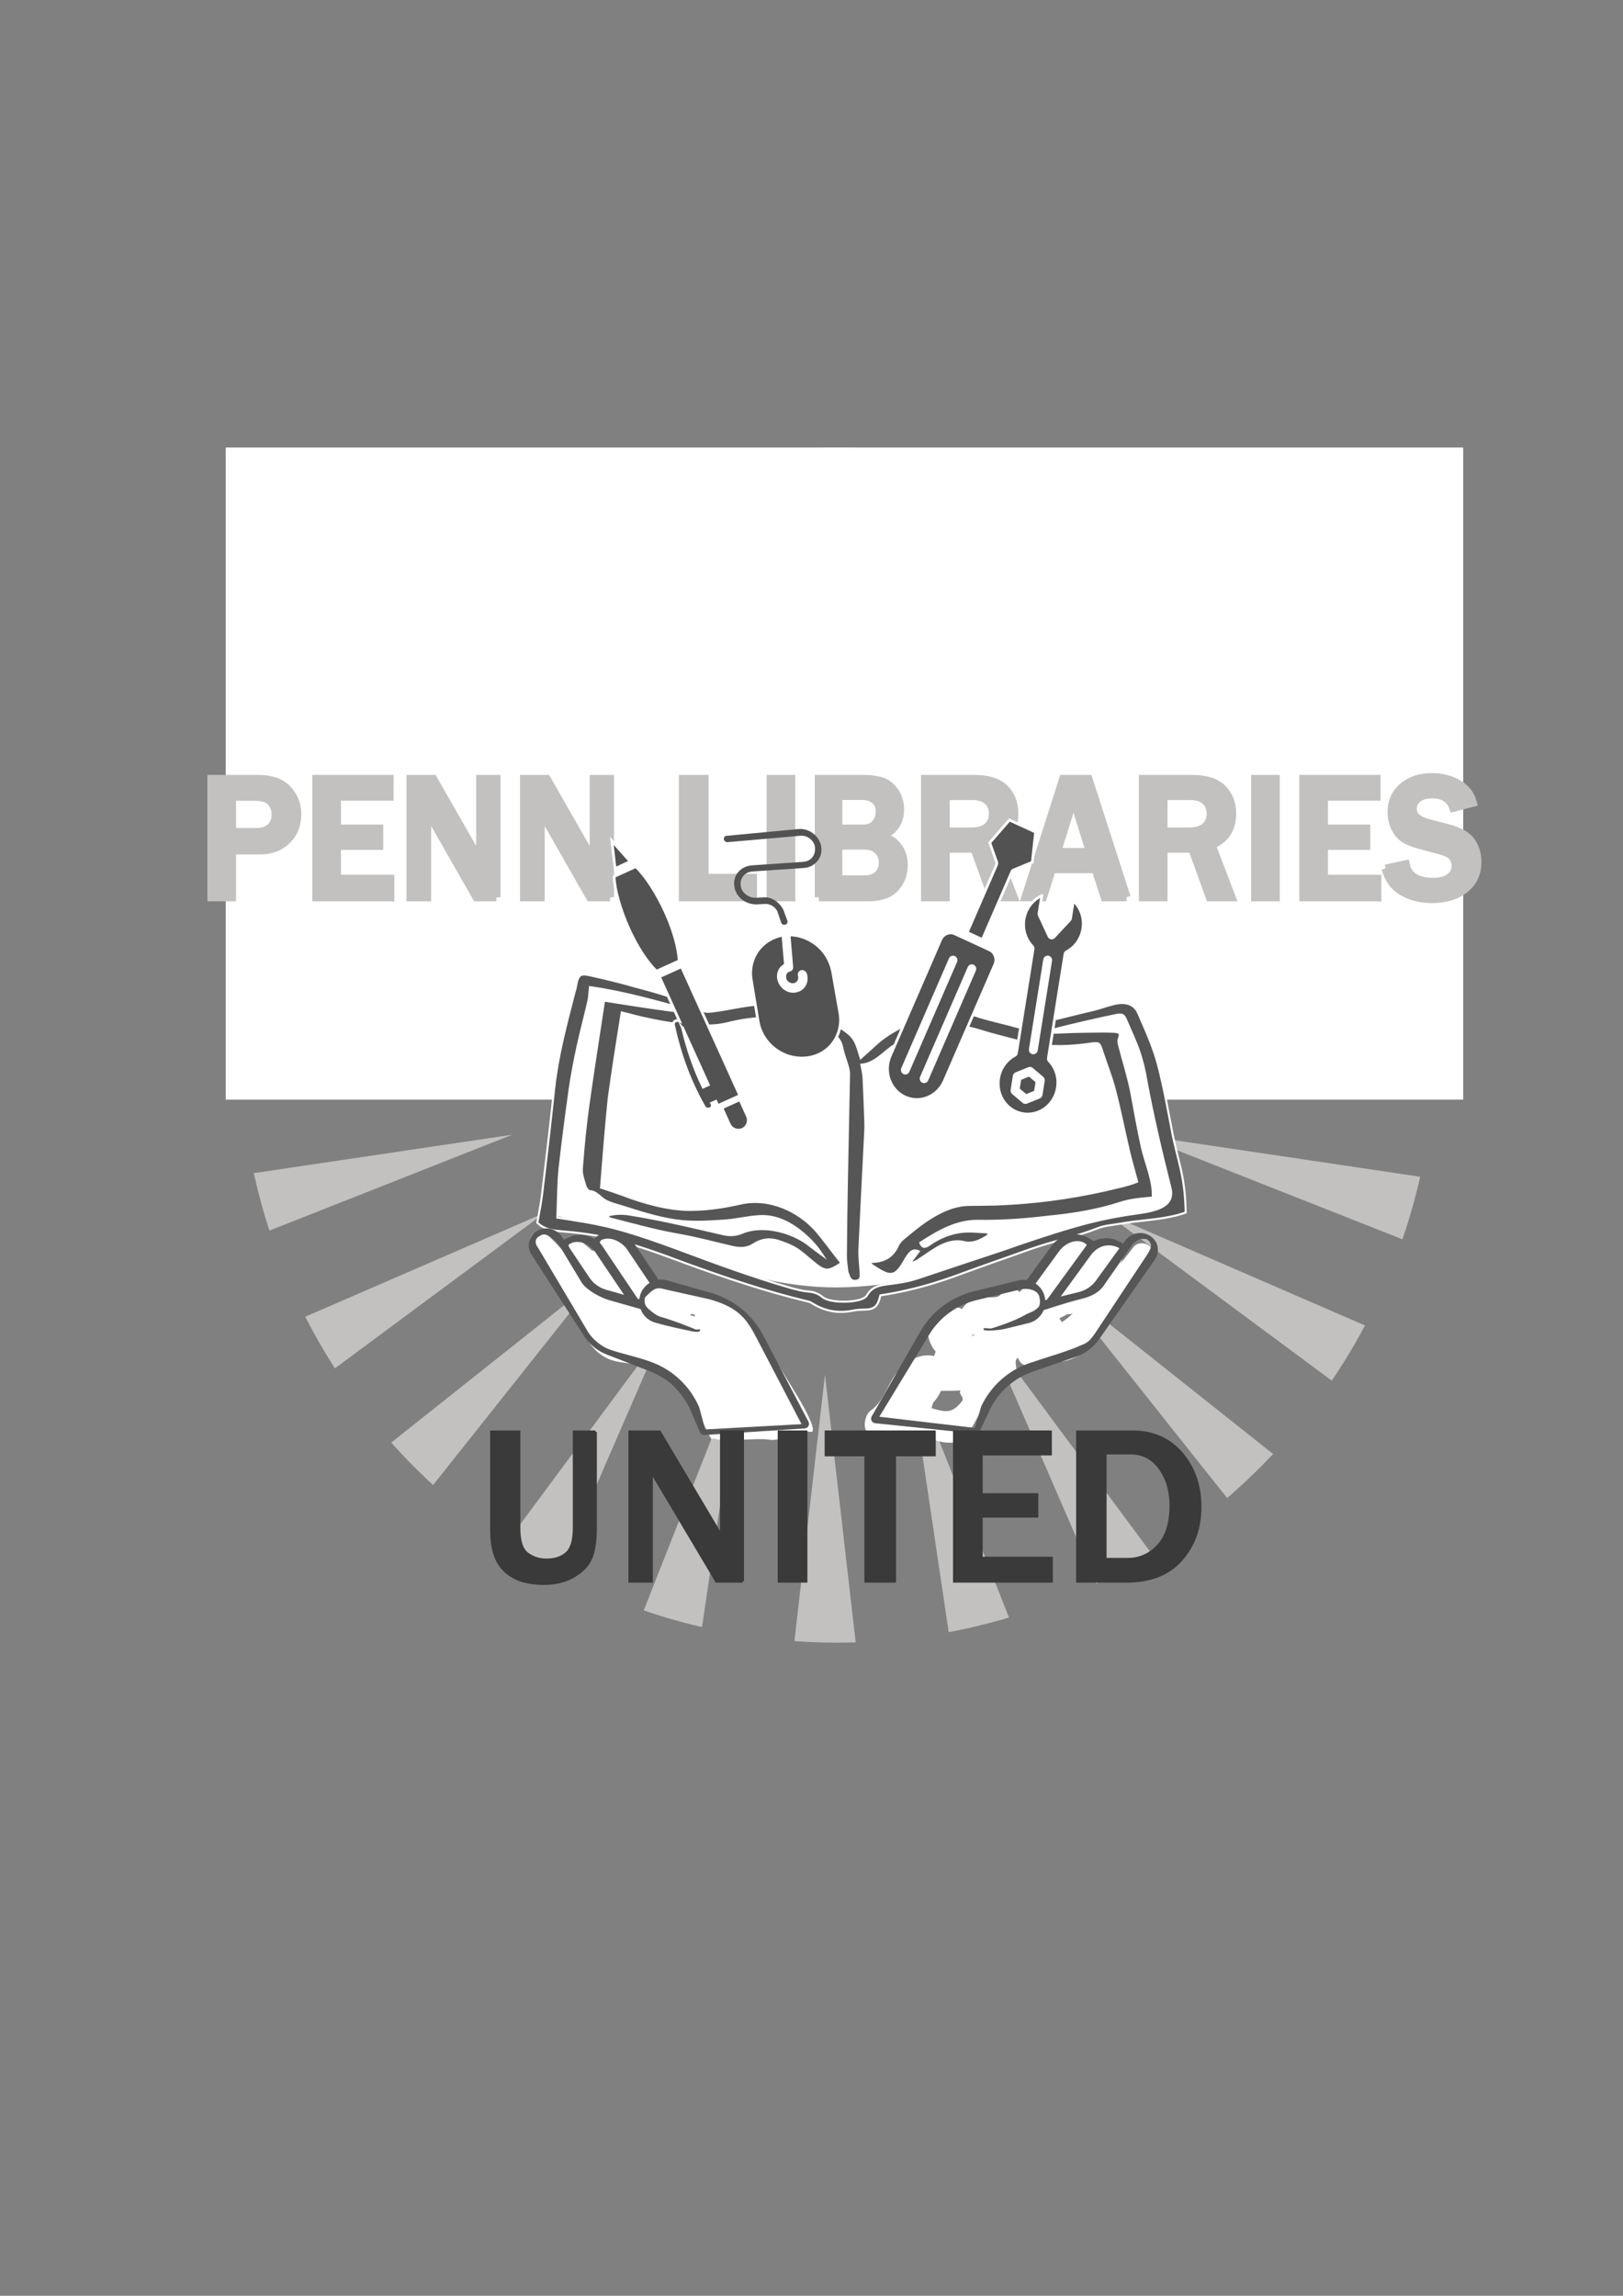 <?xml version="1.0" encoding="UTF-8"?>
<svg id="Layer_1" data-name="Layer 1" xmlns="http://www.w3.org/2000/svg" xmlns:xlink="http://www.w3.org/1999/xlink" viewBox="0 0 595.28 841.89">
  <rect x="0" y="0" width="595.28" height="841.89" fill="#808080" stroke="none"/>
  <defs>
    <style>
      .cls-1 {
        clip-path: url(#clippath);
      }

      .cls-2 {
        fill: none;
      }

      .cls-2, .cls-3, .cls-4, .cls-5, .cls-6 {
        stroke-width: 0px;
      }

      .cls-7 {
        fill: #3a3a3a;
        stroke: #3a3a3a;
      }

      .cls-7, .cls-8, .cls-9, .cls-10 {
        stroke-miterlimit: 10;
      }

      .cls-8, .cls-9 {
        stroke: #fff;
      }

      .cls-8, .cls-4 {
        fill: #515251;
      }

      .cls-9 {
        stroke-width: .75px;
      }

      .cls-9, .cls-3 {
        fill: #565656;
        fill-rule: evenodd;
      }

      .cls-10 {
        stroke: #c2c1c0;
        stroke-width: 3px;
      }

      .cls-10, .cls-5 {
        fill: #c2c1c0;
      }

      .cls-6 {
        fill: #fff;
      }
    </style>
    <clipPath id="clippath">
      <circle class="cls-2" cx="307.14" cy="383.25" r="219.13"/>
    </clipPath>
  </defs>
  <g class="cls-1">
    <path class="cls-5" d="M218.61,301.41l-79.15-99.65-25.75-5.25,5.25,25.75,99.65,79.15ZM187.86,354.63l-118.36-46.74-24.94,8.34,17.47,19.7,125.83,18.71ZM199.72,325.98l-102.24-75.76-26.24,1.61,11.73,23.52,116.75,50.63ZM192.56,165.82l-23.52-11.73-1.61,26.24,75.76,102.24-50.63-116.75ZM183.85,385.37l-126.44-14.51-21.92,14.51,21.92,14.51,126.44-14.51ZM62.04,434.83l-17.47,19.69,24.94,8.33,118.36-46.74-125.83,18.71ZM421.3,385.37l126.44,14.51,21.92-14.51-21.92-14.51-126.44,14.51ZM543.12,335.92l17.47-19.7-24.94-8.33-118.36,46.74,125.83-18.71ZM253.12,144.83l-19.69-17.47-8.33,24.94,46.74,118.36-18.71-125.83ZM522.13,275.35l11.73-23.52-26.24-1.61-102.18,75.76,116.69-50.63ZM437.73,180.27l-1.61-26.24-23.52,11.73-50.69,116.75,75.82-102.24ZM486.19,222.25l5.25-25.75-25.75,5.25-79.15,99.65,99.65-79.15ZM118.96,548.49l-5.25,25.75,25.75-5.25,79.15-99.65-99.65,79.15ZM386.54,469.34l79.15,99.65,25.75,5.25-5.25-25.75-99.65-79.15ZM412.6,604.92l23.52,11.73,1.61-26.24-75.76-102.18,50.63,116.69ZM352.03,625.92l19.7,17.47,8.33-24.94-46.74-118.36,18.71,125.83ZM417.29,416.12l118.36,46.74,24.94-8.33-17.47-19.7-125.83-18.71ZM405.44,444.77l102.24,75.76,26.24-1.61-11.73-23.52-116.75-50.63ZM371.72,127.36l-19.7,17.47-18.71,125.89,46.74-118.36-8.33-25.01ZM167.43,590.48l1.61,26.24,23.52-11.73,50.69-116.75-75.82,102.24ZM233.43,643.39l19.7-17.47,18.71-125.89-46.74,118.36,8.33,25.01ZM288.07,140.2l14.51,126.44,14.51-126.44-14.51-21.92-14.51,21.92ZM288.07,630.55l14.51,21.92,14.51-21.92-14.51-126.44-14.51,126.44ZM83.03,495.4l-11.73,23.52,26.24,1.61,102.24-75.76-116.75,50.63Z"/>
  </g>
  <path class="cls-6" d="M292.74,512.39c-3.68-6.02-7.36-12.05-11.05-18.07-2.93-4.8-5.64-9.95-10.21-13.41-8.24-6.24-19.01-5.38-28.14-9.39-.59-.26-1.17-.36-1.73-.35-5.02-6.52-10.43-12.72-16.24-18.57-3.47-3.49-8.71,1.8-5.39,5.39.15.16.28.32.43.48-1.08.05-2.13.14-3.18.24-1.11-1.03-2.26-2.04-3.43-3.01-.66-.59-1.35-1.16-2.1-1.68-2.8-1.98-6.26,1.33-5.76,4.11-1.68-1.92-3.47-3.75-5.36-5.47-3.33-3.02-7.73.73-5.98,4.62,3.71,8.21,8.8,15.75,15.09,22.21.25.25.5.5.76.74,1.91,4.88,3.59,9.92,7.1,13.92,1.87,2.14,4.25,3.81,6.97,4.68,3.75,1.2,7.75.88,11.48,2.34,7.17,2.79,12.79,8.61,18.09,13.97,2.58,2.62,7.08,15.1,7.31,12.28,3.71,1.57,16.48-.22,20.35.48,5.3.96,10.22-3.78,15.52-2.82,3.09.56-2.68-9.63-4.54-12.67ZM231.75,476.57c-1.26-1.53-2.43-3.33-3.44-4.92,1.15,1.64,2.29,3.28,3.44,4.92ZM254.73,482.77c-.51-.16-1.03-.31-1.55-.45.09-.16.18-.33.25-.5.5.11,1.01.22,1.51.33-.08.2-.15.4-.2.62Z"/>
  <path class="cls-6" d="M415.54,457.57c-1.48,1.97-3.02,3.9-4.59,5.81.73-1.42,1.15-2.99,1.04-4.79-.18-2.93-3.09-4.69-5.74-3.29-2.27,1.2-4.45,2.58-6.51,4.12.31-1.54-.56-3.25-1.85-4.08-3.57-2.29-7.31-.18-9.64,2.83-.21.27-.41.56-.62.83-3.12,2.26-5.63,5.21-7.38,8.57-1.33,1.32-2.66,2.64-3.99,3.96-.78.77-1.55,1.54-2.33,2.32-.18-.15-.34-.32-.52-.47-1.67-1.38-4.91-1.68-5.99.77-.95,2.17-3.89,1.46-5.85,1.57-2.29.13-4.58.49-6.48,1.89-.9.67-1.65,1.49-2.22,2.41-3.93-1.76-8.46-.12-10.85,3.36-1.82,1.13-2.59,3.72-1.63,5.42.06,2.5,1.14,4.88,2.78,6.86-.18.55-.38,1.1-.59,1.64-.32-.1-.66-.17-1.02-.21-5.34-.54-9.79,2.6-12.92,6.67-3.24,4.22-4.67,10.36-9.22,13.44-2.79,1.89-3.42,9.12.67,8.63,5.74-.68,9.95.89,15.68,1.71.77.11,4.37.23,4.99,0,4.73,1.32,8.47,2.64,12.43,0,2.82-1.88,5.79-9.27,7.71-12,1.72-2.43,3.58-5.63,6.5-6.78,3.63-1.43,3.64-7.93-1.01-7.49-.04,0-.08,0-.11,0,.04-.18,5.71,3.67,5.72,3.48,2.39-.71-.91-5.72,1.4-6.83.4,1.57,1.73,2.88,3.62,2.88,2.92,0,5.68-.43,8.35-1.28.11.01.22.03.34.03,8.4.28,14.75-4.76,19.88-12.09,6.13-8.76,10.69-17.44,16.52-26.07,2.8-4.14-3.7-7.67-6.58-3.85ZM389.36,484.86c-.19-.52-.48-1-.85-1.39,1-.51,2-1.03,3-1.54.69.07,1.4-.02,2.03-.3-1.39,1.26-2.73,2.42-4.19,3.24ZM357.06,489.73c-.13.05-.25.11-.37.18-.07-.12-.15-.23-.23-.35.44-.05.88-.1,1.32-.15-.24.1-.49.21-.73.32ZM352.86,513.78c-1.79,2.26-3.61,4.06-6.69,3.65-1.5-.2-3-.58-4.49-1.05.15-.68.34-1.35.57-2,1.2-1.25,2.17-2.71,2.84-4.32,3.61-.05,3.62.02,7.22-.18-1,1.34,1.62,2.53.55,3.89Z"/>
  <rect class="cls-6" x="82.8" y="164.12" width="453.87" height="239.12"/>
  <g>
    <path class="cls-10" d="M85.09,329.02h-7.51v-43.35h17.07c4.86,0,8.47,1.28,10.82,3.83,2.35,2.55,3.53,5.56,3.53,9.03,0,3.96-1.27,7.17-3.82,9.62-2.54,2.46-5.77,3.68-9.68,3.68h-10.41v17.18ZM85.09,305.14h8.88c2.32,0,4.09-.59,5.31-1.78,1.22-1.19,1.83-2.76,1.83-4.73,0-1.78-.56-3.3-1.69-4.57-1.13-1.27-3.17-1.91-6.12-1.91h-8.21v12.99Z"/>
    <path class="cls-10" d="M143.12,329.02h-27.08v-43.35h26.81v6.45h-19.29v11.75h15.51v6.29h-15.51v12.13h19.57v6.73Z"/>
    <path class="cls-10" d="M182.07,329.02h-7.3l-15.81-27.69c-.24-.42-.64-1.11-1.19-2.06-.24-.42-.62-1.09-1.13-2v31.76h-6.04v-43.35h8.3l14.59,25.53c.12.21,1.01,1.77,2.66,4.67v-30.2h5.92v43.35Z"/>
    <path class="cls-10" d="M223.71,329.02h-7.3l-15.81-27.69c-.24-.42-.64-1.11-1.19-2.06-.24-.42-.62-1.09-1.13-2v31.76h-6.04v-43.35h8.3l14.59,25.53c.12.21,1.01,1.77,2.66,4.67v-30.2h5.92v43.35Z"/>
    <path class="cls-10" d="M276.14,329.02h-25.65v-43.35h7.91v36.27h17.74v7.08Z"/>
    <path class="cls-10" d="M290.18,329.02h-7.51v-43.35h7.51v43.35Z"/>
    <path class="cls-10" d="M300.34,329.02v-43.35h16.24c2.75,0,5.03.3,6.84.89,1.81.59,3.38,1.83,4.7,3.72,1.32,1.89,1.98,4.1,1.98,6.64,0,2.39-.67,4.47-2.01,6.24-1.34,1.77-3.2,2.9-5.56,3.38,2.93.53,5.15,1.77,6.66,3.72,1.51,1.95,2.26,4.25,2.26,6.92,0,3.35-1.05,6.16-3.16,8.43-2.11,2.28-5.35,3.41-9.72,3.41h-18.23ZM307.45,303.87h9.16c1.87,0,3.35-.58,4.44-1.75,1.09-1.16,1.63-2.65,1.63-4.45,0-1.99-.62-3.46-1.86-4.4-1.24-.94-2.7-1.41-4.37-1.41h-9.01v12ZM307.45,322.51h9.71c2.06,0,3.68-.56,4.87-1.68,1.19-1.12,1.79-2.64,1.79-4.54s-.61-3.31-1.82-4.48c-1.21-1.16-2.81-1.75-4.81-1.75h-9.74v12.45Z"/>
    <path class="cls-10" d="M371.8,329.02h-7.94l-6.47-17.82h-10.56v17.82h-7.51v-43.35h18.07c5.03,0,8.72,1.18,11.08,3.54,2.36,2.36,3.54,5.41,3.54,9.16,0,5.57-2.5,9.4-7.51,11.5l7.3,19.15ZM346.83,304.95h9.34c2.71,0,4.72-.59,6.04-1.78,1.32-1.19,1.98-2.81,1.98-4.89,0-1.91-.65-3.45-1.95-4.62-1.3-1.18-3.12-1.76-5.46-1.76h-9.95v13.05Z"/>
    <path class="cls-10" d="M413.2,329.02h-8.03l-3.33-10.32h-16.03l-3.27,10.32h-6.41l13.83-43.35h9.25l13.98,43.35ZM399.82,312.44l-6.08-19.34-6.08,19.34h12.15Z"/>
    <path class="cls-10" d="M451.69,329.02h-7.94l-6.47-17.82h-10.56v17.82h-7.51v-43.35h18.07c5.03,0,8.72,1.18,11.08,3.54,2.36,2.36,3.54,5.41,3.54,9.16,0,5.57-2.5,9.4-7.51,11.5l7.3,19.15ZM426.71,304.95h9.34c2.71,0,4.72-.59,6.04-1.78,1.32-1.19,1.98-2.81,1.98-4.89,0-1.91-.65-3.45-1.95-4.62-1.3-1.18-3.12-1.76-5.46-1.76h-9.95v13.05Z"/>
    <path class="cls-10" d="M467.89,329.02h-7.51v-43.35h7.51v43.35Z"/>
    <path class="cls-10" d="M505.13,329.02h-27.08v-43.35h26.81v6.45h-19.29v11.75h15.51v6.29h-15.51v12.13h19.57v6.73Z"/>
    <path class="cls-10" d="M508.24,318.57l7.3-1.62c.87,4.3,4.23,6.45,10.07,6.45,2.67,0,4.72-.55,6.15-1.65,1.44-1.1,2.15-2.46,2.15-4.1,0-1.19-.33-2.28-.98-3.29-.65-1.01-2.05-1.79-4.18-2.37l-7.97-2.16c-2.73-.74-4.74-1.58-6.04-2.52-1.3-.94-2.35-2.27-3.13-3.99-.78-1.71-1.18-3.54-1.18-5.49,0-3.87,1.38-6.98,4.15-9.32,2.77-2.34,6.31-3.51,10.62-3.51,3.58,0,6.78.81,9.6,2.44,2.82,1.63,4.62,3.94,5.39,6.92l-7.14,1.84c-1.1-3.28-3.66-4.92-7.69-4.92-2.34,0-4.13.51-5.36,1.52-1.23,1.02-1.85,2.31-1.85,3.87,0,2.48,1.93,4.21,5.8,5.21l7.08,1.84c4.29,1.12,7.17,2.78,8.64,4.97,1.47,2.19,2.2,4.61,2.2,7.26,0,4.25-1.54,7.61-4.63,10.05-3.08,2.45-7.08,3.67-11.98,3.67-4.13,0-7.75-.9-10.85-2.7-3.1-1.8-5.16-4.61-6.18-8.42Z"/>
  </g>
  <path class="cls-6" d="M431.76,445.59c-42.77,2.99-81.98,26.36-124.86,26.52-36.85.14-70.21-19.88-105.8-26.86,1.27-28.25,6.72-56.3,15.29-83.25,35.16,2.51,66.75,21.29,101.12,23.39,31.65,1.93,62.87-11.53,94.49-12.99,14.72,21.41,18.68,47.86,19.77,73.19Z"/>
  <path class="cls-9" d="M433.23,429.41c-.98-4.32-2.13-8.59-3.04-12.9-1.72-8.74-3.21-17.58-5.48-26.21-1.78-6.57-4.58-12.73-7.23-18.8-1.52-3.48-4.88-4.27-8.83-3.32-2.6.62-5.21,1.63-7.81,2.23-5.97,1.38-11.97,2.97-17.95,4.36-3.31.77-6.76,2.7-9.94,1.79-5-1.45-10.25-2.46-15.19-4.11-4.54-1.51-9.25-1.77-14.69-.24-7.5,1.77-16.27,5.59-21.97,10.9-1.79,1.63-3.54,3.25-5.4,4.88-2.19-7.24-2.3-7.84-8.96-12.09-10.41-5.26-16.83-7.14-28.45-7.56-5.74.44-11.1,1.82-16.66,2.53-1.2.15-2.66.39-3.83-.24-7.5-4.07-16.29-6.6-24.51-8.74-4.98-1.46-9.98-2.66-15-3.82-5.26-1.22-6.19-1.5-7.1,4.01-.1.61-.35,1.18-.49,1.79-2.99,11.61-6.12,23.23-7.43,35.18-1.37,13-2.89,25.98-4.45,38.96-.42,3.49-1.17,6.94-1.75,10.37,3.02,2.86,6.6,2.95,10.14,3.26,6.21.53,12.38,1.39,18.52,3,8.72,2.3,17.33,5.44,25.77,8.62,14.73,5.34,29.29,10.28,44.54,13.94.61.12,1.26.35,1.8.7,4.74,2.99,9.67,3.78,14.8,2.76,1.23-.25,2.52-.38,3.79-.39,4.35-.01,5.44-.99,6.49-5.25,6.48-.98,12.94-2.47,19.42-4.42,5.32-1.6,10.64-3.63,15.98-5.58,3.9-1.43,7.82-2.76,11.73-4.15,3.67-1.3,7.33-2.65,11-3.84,7.18-2.34,14.35-3.76,21.5-6.6,2.66-1.06,5.45-1.19,8.17-1.67,7.22-1.29,14.21-1.37,21.02-3.15,1.05-.27,2.1-.59,3.14-.95-.08-5.09-.55-10.3-1.66-15.23,0,0,0,0,0,0ZM427.72,441.6c-2.74,2.37-7.94,2.98-11.23,3.46-7.83,1.08-15.82,2.8-23.39,5.05-8.72,2.53-17.35,5.5-25.92,8.49-10.02,3.34-20.06,6.63-30.07,10.01-3.83,1.33-7.76,1.88-11.62,2.37-2.95.37-5.63.94-7.33,3.77-.2.33-.45.66-.74.91-2.69,2.2-12.95,2.31-15.73,0-1.68-1.4-3.33-1.89-5.31-2.05-2.24-.17-4.51-.83-6.75-1.42-13.81-4.02-27.2-8.93-40.66-13.98-7.33-2.72-14.67-5.31-22.04-7.35-5.36-1.48-10.74-2.53-16.15-3.34-1.97-.3-3.94-.69-6.36-1.01.28-6.55.23-12.43.83-18.18,1.09-9.65,2.34-19.26,3.68-28.88.76-5.33,1.8-10.58,2.92-15.77,1.2-5.56,2.68-11,3.94-16.49.35-1.54.39-3.2.61-5.2,12.28,1.76,24.18,5.09,36.1,8.46.03.31.06.61.09.92-10.42-1.15-20.67-2.8-31.03-4.45-1.93,12.6-3.88,25.19-5.68,37.81-1.11,7.93-1.9,15.95-2.48,23.93-.15,1.99.75,4.27,1.36,6.39.19.66,1.1,1.75,1.55,1.76,2.48.08,3.91,2.45,5.88,3.48,2.12,1.12,4.46,1.59,6.71,2.32,7.14,2.29,14.29,4.52,21.21,5.18,5.3.5,10.42.14,15.53-.19,4.41-.28,8.58-1.41,13.06-1.64,6.73-.34,12.81,3.15,18.2,8.4,1.85,1.8,3.48,3.81,4.93,6.08-1.61-1.17-3.23-2.35-4.82-3.6-5.95-4.9-16.73-7.88-24.21-5-2.27,1-4.56,1.45-7.46.78-11.54-2.69-23.08-5.44-34.79-7.3-2.68-.41-5.31-.25-8,.5.46.36.92.95,1.38,1.06,8.04,2.04,16.09,4.33,24.26,5.78,6.75,1.14,13.58,3,20.4,4.59,3,.7,5.58.5,7.76-.94,2.69-1.77,5.79-2.42,9.5-1.15,2.08.71,4.23,1.5,6.14,2.68,2.06,1.27,3.91,3.01,5.79,4.57,4.88,4.04,5.64,4.15,10.85.77-3.14-3.86-6.04-8.02-9.38-11.93-6.48-7.25-16.66-11.82-26.44-10.14-6.31,1.43-12.63,2.54-19.42,2.58-8.28.04-17.5-2.57-25.15-5.53-2.46-.86-4.92-1.74-7.8-2.65.85-10.91,1.72-21.79,2.82-32.67,1.44-10.56,3.1-21.05,4.79-31.57,2.47.58,5.32,1.46,8.13,2.03,8.27,1.9,17.65,3.27,26.16,2.66,2.08-.15,4.05-.64,6.03-1.11,5.51-1.31,11.36-1.76,17.44-1.79,6.71-.03,13.22,2.24,19.45,5.93,2.07,1.23,3.21,2.89,3.68,5.26.47,2.38,1.4,4.67,2.06,7.01.24.84.42,1.74.41,2.6-.25,12.9-.53,25.79-.78,38.69-.18,9.31-.31,18.62-.38,27.94-.01,1.9.3,3.82.54,5.72.08.62.45,1.2.63,1.82.41,1.36,1.39,1.82,2.66,1.65,1.54-.2,1.66-1.4,1.6-2.61-.15-3.06-.59-6.12-.46-9.16.67-14.4,1.42-28.8,2.15-43.21.07-1.4.03-2.81-.02-4.21-.18-5.1-.35-10.21-.62-15.31-.08-1.5-.48-2.98-.78-4.75,4.44-.34,7.56-3.9,11.16-6.57,7.88-4.64,15.7-8.96,25.31-7.53,4.43.5,8.42,2.12,12.61,3.18,4.31,1.09,8.52,2.37,12.94,3.2,6.93,1.29,14.32,1.13,22.04,0,3.15-.46,3.29-.25,4.17,2.5,1.53,4.77,3.43,9.38,4.71,14.3,1.93,7.39,3.42,15.01,5.19,22.54.87,3.68,1.94,7.29,3,11.29-3.97,1.58-7.96,2.23-11.92,3.24-13.28,2.95-26.12,4.6-39.71,5.13-3.26.04-6.53.14-9.79.14-5.74,0-11.15,2.6-16.3,6.11-2.67,1.81-5.14,3.94-7.61,5.94-.95.77-1.95,1.77-2.4,2.81-1.83,4.21-5.09,5.86-9.12,6.03-.25.01-.5.11-.74.21-.11.04-.2.16-.49.42,1.74,1.12,3.36,2.29,5.15,3.15,2.68,1.3,4.43.65,6.31-2.1.85-1.24,1.53-2.59,2.38-3.85.98-1.45,2.12-2.62,4.15-1.68-1.05,1.41-2,2.67-3.46,4.59,1.38-.55,2.16-.75,2.84-1.17,2.38-1.48,4.66-3.22,7.1-4.67,3.4-2.02,6.81-2.97,10.19-2.15,2.93.71,5.94-.48,8.92-2.6-.15-.56-.15-.97-.28-.97-3.2-.07-6.35-.55-9.63-.16-3.99.47-8.04,2.03-11.74,4.65-1.58,1.11-2.67,1.24-3.38-.65,6.77-4.42,13.4-8.15,21.05-8.07,8.56.13,17.35-.48,25.85-1.53,8.76-.82,18.05-2.32,26.42-5.07,3.93-1.27,8.02-1.6,11.94-1.92.33-6.3-2.64-12.42-3.95-18.34-1.44-6.48-2.59-13.04-3.81-19.57-1.15-6.17-3.08-12.04-4.61-18.04-.19-.74-.33-1.7-.02-2.44.84-1.96-.25-2.33-1.58-2.4-2.75-.15-5.54-.08-8.31-.06-4.92.03-9.84.2-14.77.43-.45.02-.87-.13-1.3-.2.04-.18.08-.37.11-.55,4.62-1.2,9.23-2.33,13.83-3.38,3.51-.81,7.02-1.58,10.51-2.31,2.78-.58,3.27-.36,4.28,2.07,1.57,3.75,3.37,7.41,4.7,11.32,1.13,3.33,1.96,6.86,2.55,10.42,2.46,13.28,5.55,26.34,8.85,39.43.73,2.85-.04,4.75-1.55,6.06h0Z"/>
  <g>
    <path class="cls-8" d="M240.75,356.15l8.35-3.78c-.22-4.6-1.95-11.05-5-17.79-3.18-7.02-7.49-13.65-10.9-16.78l-7.95,3.61c.1,4.63,2.24,12.23,5.43,19.26,3.06,6.74,6.76,12.28,10.08,15.48h0Z"/>
    <path class="cls-8" d="M231.18,315.92l-6.77-7.57,1.19,10.17,5.58-2.6Z"/>
    <path class="cls-8" d="M274.14,409.29l-2.74-6.04-6.64,3.02,2.74,6.04c.83,1.83,2.99,2.64,4.82,1.82,1.83-.83,2.65-3,1.82-4.83h0Z"/>
    <path class="cls-8" d="M271.37,401.75l-21.41-47.25-8.1,3.68,7.34,16.21c-.99-.48-2.48.16-2.17,1.55,2.25,10.44,5.93,20.73,11.29,29.99.97,1.67,3.73.43,2.75-1.25-.02-.04-.04-.07-.06-.11l1.56-.71.71,1.57,8.11-3.68ZM250.35,376.92l9.46,20.87-1.91.86c-3.34-6.92-5.83-14.26-7.55-21.73h0Z"/>
  </g>
  <rect class="cls-6" x="337.09" y="346.92" width="15.36" height="51.75" transform="translate(183.28 -108.62) rotate(24.22)"/>
  <rect class="cls-6" x="376.64" y="348.87" width="9.85" height="40.04" transform="translate(63.01 -55.6) rotate(9.08)"/>
  <path class="cls-8" d="M383.14,351.92c.1-.64.68-1.08,1.3-.98s1.03.7.93,1.34l-5.25,32.84c-.1.64-.68,1.08-1.3.98s-1.03-.7-.93-1.34l5.25-32.84ZM378.45,391.99l3.83,3.24c.32.27.46.69.4,1.09l-.81,5.12c-.07.46-.39.82-.8.95l-4.57,1.85c-.39.16-.81.08-1.11-.18l-3.83-3.24c-.32-.27-.45-.69-.39-1.09l.81-5.12c.07-.47.41-.83.82-.95l4.55-1.84c.39-.16.81-.08,1.11.18h0ZM378.93,395.44l-1.42-1.2-3.43,1.38-.6,3.78,2.83,2.39,3.43-1.39.6-3.78-1.42-1.19h0ZM382.09,328.46c-1.42.65-2.7,1.6-3.74,2.79-1.4,1.59-2.39,3.61-2.76,5.91-.29,1.84-.15,3.65.37,5.35.54,1.73,1.45,3.26,2.64,4.5.26.27.37.65.31,1.01l-6.09,38.14c-.07.42-.34.76-.7.91-1.51.82-2.83,2-3.85,3.44-.99,1.41-1.69,3.08-1.99,4.93-.5,3.11.26,6.11,1.88,8.46,1.62,2.35,4.12,4.04,7.09,4.51s5.88-.35,8.15-2.07c2.27-1.73,3.93-4.35,4.43-7.46.3-1.85.15-3.66-.35-5.31-.53-1.72-1.44-3.28-2.65-4.54-.26-.27-.37-.65-.31-1.01l6.09-38.14c.07-.42.34-.76.7-.91,1.51-.82,2.83-2,3.85-3.44.99-1.41,1.69-3.08,1.99-4.93.37-2.29.06-4.53-.78-6.47-.63-1.46-1.54-2.76-2.69-3.82l-1.03,6.46c-.04.28-.18.51-.36.69l-5.74,6.15c-.43.46-1.15.48-1.59.03-.1-.1-.17-.2-.22-.32l-3.57-7.7c-.1-.23-.13-.47-.09-.7l1.03-6.46h0ZM354.73,341.96l5.59,2.58,10.81-24.89c.13-.3.36-.51.62-.62l6.88-2.83,1.2-11.07-9.6-4.42-7.21,8.31,2.54,7.16c.1.3.08.61-.03.89l-10.81,24.9h0ZM348.51,351.65c.25-.59.93-.86,1.49-.6s.81.95.56,1.54l-17.48,40.24c-.25.59-.93.86-1.49.6s-.81-.95-.56-1.54l17.48-40.24ZM355.41,354.82c.25-.59.93-.86,1.49-.6s.81.95.56,1.54l-17.48,40.24c-.25.59-.93.86-1.49.6s-.81-.95-.56-1.54l17.48-40.24ZM362.97,348.32l-12.74-5.87c-.98-.45-2.06-.44-2.99-.06-.94.38-1.75,1.13-2.2,2.16l-18.55,42.71c-1.24,2.86-1.26,5.98-.28,8.7.98,2.71,2.95,5.02,5.67,6.28,2.74,1.26,5.74,1.24,8.35.18,2.62-1.06,4.87-3.15,6.11-6.01l18.55-42.72c.44-1.03.45-2.15.1-3.12-.35-.97-1.05-1.79-2.04-2.25h0Z"/>
  <g>
    <path class="cls-8" d="M304.98,383.15c-2.66,3.16-6.72,4.92-11.04,4.85h-.17c-7.72-.11-14.51-5.94-15.72-13.48l-2.53-15.33c-1.26-7.88,3.87-14.93,11.63-16.24l.94,10.84c-.86.49-1.62,1.06-2.07,2.02-.59,1.14-.73,2.5-.27,3.89.41,1.06.97,1.94,1.83,2.62,1.34,1.07,3.02,1.52,4.64,1.05,2.7-.64,4.14-3.45,3.22-6.23-.17-.57-.91-1.02-1.49-.89-.64.22-.98.84-.81,1.41.46,1.39-.32,2.97-1.7,3.33s-3.04-.51-3.5-1.9c-.19-.74-.13-1.42.11-2.11.33-.61.86-1.08,1.6-1.22.57-.13.83-.66.76-1.15l-.99-11.76c3.63-.04,7.22,1.34,10.01,3.55,3.07,2.44,5.19,5.87,5.95,9.84l2.7,15.32c.71,4.22-.44,8.43-3.1,11.59h0Z"/>
    <path class="cls-4" d="M272.18,329.9c-1.44-1.14-2.52-2.73-2.79-4.56-.42-2.23.12-4.29,1.67-5.85,1.24-1.36,3-2.01,4.84-2.16l18.68-1.28c1.17-.1,2.29-.52,3.1-1.35,1.02-1.09,1.47-2.64,1.25-4.13-.47-2.57-2.94-4.38-5.52-4.08l-26.56,2.34c-.67.05-1.24-.4-1.34-1.07s.33-1.2,1-1.26l26.37-2.49c3.85-.31,7.47,2.41,8.27,6.13.37,1.9,0,3.95-1.22,5.47s-2.93,2.51-4.93,2.67l-19.02,1.3c-1.17.1-2.29.52-3.1,1.35-1.09,1.18-1.47,2.64-1.15,4.21.44,2.4,3.08,4.2,5.52,4.08,1.43-.03,2.94-.16,2.94-.16,2.68-.22,5.31,1.58,6.76,3.9.22.32.36.73.48.97l1.28,3.51c.34.56.1,1.25-.45,1.55-.72.31-1.43.03-1.67-.45l-1.5-4.41c-.84-1.69-2.79-2.8-4.62-2.65l-3.11.17c-1.86-.02-3.73-.62-5.17-1.76h0Z"/>
  </g>
  <path class="cls-3" d="M411.87,456.05l-.79-.48c-3.12-1.9-6.87-1.95-9.95-.44l-1.72-1.04c-4.57-2.77-10.5-1.58-13.65,2.73q-3.85,5.29-8.69,11.93c-.18.25-.34.47-.47.67-1.01-.16-2.08-.12-3.14.14-4.5,1.1-10.76,2.63-16.27,3.98-8.3,2.03-15.4,7.37-19.65,14.78-7.15,12.46-17.82,31.07-17.82,31.07-.28.49-.3,1.1-.04,1.61.26.51.76.85,1.33.91l36.65,3.79c.71.08,1.39-.31,1.7-.95,0,0,1.72-3.62,3.63-7.66,3.13-6.59,8.78-11.66,15.68-14.04,5.47-1.89,11.73-4.05,15.92-5.5,3.46-1.19,6.45-3.45,8.55-6.45,5.09-7.26,15.51-22.14,20.45-29.2.97-1.39,1.32-3.12.98-4.77s-1.37-3.09-2.82-3.97h0c-3.04-1.85-6.98-1.06-9.08,1.81l-.79,1.08ZM382.8,480.41c-.16.39-.35.78-.57,1.14-1.11,1.82-2.89,3.13-4.96,3.64-6.1,1.49-8.99,2.2-8.99,2.2-.9.22-7.35,1.02-7.58.12-.22-.91,2.1-.16,3-.38,0,0,8.38-2.49,12.76-5.21,1.3-.6,2.83-1.07,3.76-2.01,1.63-.86,1.25-3.27.96-4.47,0,0,0,0,0,0-.61-2.5-4.43-3.21-6.93-2.59l-16.27,3.98c-7.4,1.81-13.74,6.58-17.53,13.18l-17.93,29.52,34.99,4.1,2.42-7.98c3.52-7.42,9.87-13.1,17.63-15.78,5.47-1.89,14.48-4.44,18.71-6.46,2.79-.96,3.72-2.11,5.41-4.53l19.15-28.91c.44-.62,1.5-2.55,1.35-3.29-.16-.74-.53-1.56-1.19-1.95l-.42-.32c-2.57-.27-3.15-.02-5.17,1.85l-10.69,15.34c-2,2.74-4.96,3.96-8.25,4.76-5.32,1.3-13.4,4.01-13.4,4.01-.08.02-.16.04-.24.04h0ZM383.96,476.67l14.67-20.15-.76-.66c-3.07-1.86-7.28.05-9.39,2.95l-8.65,11.88c1.61,1.08,2.84,2.74,3.34,4.77l.21,1.35.59-.14ZM401.97,469.61l8.62-11.89-1.2-.55c-3.83-1.34-7.19.22-9.33,3.15l-11.02,15.12,6.65-1.63c2.52-.62,4.75-2.11,6.28-4.2h0Z"/>
  <path class="cls-3" d="M241.37,469.32c-.03-.25-.12-.49-.27-.71,0,0-4.59-6.82-8.23-12.25-2.98-4.43-8.87-5.85-13.53-3.25h0c-.53.3-.99.72-1.32,1.22-3.09-1.86-7.05-2.04-10.39-.18h0c-.27.15-.52.33-.75.54l-.81-1.2c-1.98-2.95-5.9-3.88-9-2.16h0c-1.48.83-2.55,2.22-2.96,3.87-.41,1.64-.12,3.38.79,4.81l19.34,29.95c1.98,3.07,4.89,5.44,8.3,6.76,4.14,1.61,10.3,4,15.7,6.09,6.81,2.64,12.26,7.91,15.14,14.62,1.76,4.11,3.34,7.79,3.34,7.79.28.65.95,1.06,1.66,1.01l36.77-2.41c.57-.04,1.08-.36,1.36-.86.28-.5.29-1.1.02-1.61,0,0-9.97-19-16.64-31.72-3.97-7.57-10.87-13.17-19.08-15.51-5.46-1.55-11.65-3.32-16.11-4.59-1.11-.32-2.24-.38-3.31-.23h0ZM234.93,480.03c-.08,0-.16-.03-.24-.05,0,0-5.87-1.67-11.14-3.17-3.26-.93-8.27-3.6-10.16-6.41l-8.52-14.15c-2.14-2.3-4.7-4.24-6.27-3.36h0c-.66.37-2.35,1.07-2.08,2.58-.18.74.79,2.07,1.2,2.71l18.1,30.49c1.6,2.48,4.61,4.97,7.36,6.04,4.13,1.6,10.86,2.87,16.26,4.96,7.65,2.97,13.79,8.89,17.02,16.43l2.17,8.09,35.36-1.94-16.07-30.77c-3.54-6.75-6.09-11.88-17.86-15.06l-16.29-3.63c-2.48-.71-3.34-.55-5.49,1.3,0,0-1.67,1.63-1.67,1.63-.34,1.19-.27,2.16.33,3.24.6,1.08,3.86,3.49,5.05,3.83,6.04,1.72,13.1,4.72,13.1,4.72.9.26,1.92-.46,1.67.44-.26.89-3.39.22-4.28-.04,0,0-6.14-1.18-12.18-2.9-2.05-.58-3.78-1.96-4.82-3.82-.21-.37-.39-.76-.53-1.16h0ZM219.96,455.56c-.03.13.77,1.07.84,1.19l2.33,3.48,10.78,16.04.58.17.26-1.35c.57-2.01,1.86-3.62,3.51-4.64h0s-8.2-12.2-8.2-12.2c-2-2.98-6.51-5.17-9.65-3.42M208.46,456.56c-.04.15.51,1.19.6,1.32l7.12,10.64c1.45,2.15,3.62,3.72,6.11,4.43l6.59,1.88-10.44-15.52c-2.02-3.01-6.15-4.99-9.32-3.23"/>
  <g>
    <path class="cls-7" d="M218.41,525.07v35.21c0,4.76-.54,8.43-1.61,11-1.07,2.57-3.14,4.79-6.2,6.64-3.07,1.86-6.81,2.79-11.22,2.79s-8.14-.8-11.02-2.41c-2.88-1.61-4.95-3.81-6.2-6.6-1.26-2.8-1.89-6.36-1.89-10.7v-35.93h10.08v35.21c0,4.82,1.01,7.98,3.03,9.49s4.37,2.27,7.05,2.27c3.08,0,5.54-.81,7.39-2.43s2.77-4.73,2.77-9.33v-35.21h7.83Z"/>
    <path class="cls-7" d="M272.39,579.87h-9.59l-20.8-35.01c-.32-.53-.84-1.4-1.57-2.61-.32-.53-.82-1.38-1.49-2.53v40.15h-7.95v-54.8h10.92l19.19,32.28c.16.27,1.32,2.24,3.49,5.9v-38.18h7.79v54.8Z"/>
    <path class="cls-7" d="M295.63,579.87h-9.88v-54.8h9.88v54.8Z"/>
    <path class="cls-7" d="M328.14,579.87h-10.6v-46.33h-14.57v-8.47h39.74v8.47h-14.57v46.33Z"/>
    <path class="cls-7" d="M385.66,579.87h-35.61v-54.8h35.25v8.15h-25.37v14.85h20.39v7.95h-20.39v15.34h25.73v8.51Z"/>
    <path class="cls-7" d="M395.2,579.87v-54.8h20.19c7.47,0,13.46,2.64,17.98,7.93s6.79,11.81,6.79,19.57-2.33,14.25-6.98,19.47c-4.66,5.22-11.32,7.83-19.99,7.83h-17.99ZM405.36,571.8h8.23c4.42,0,8.16-1.66,11.24-4.98,3.07-3.32,4.62-8.25,4.62-14.81,0-5.35-1.35-9.88-4.04-13.59-2.69-3.71-6.24-5.56-10.66-5.56h-9.39v38.94Z"/>
  </g>
</svg>